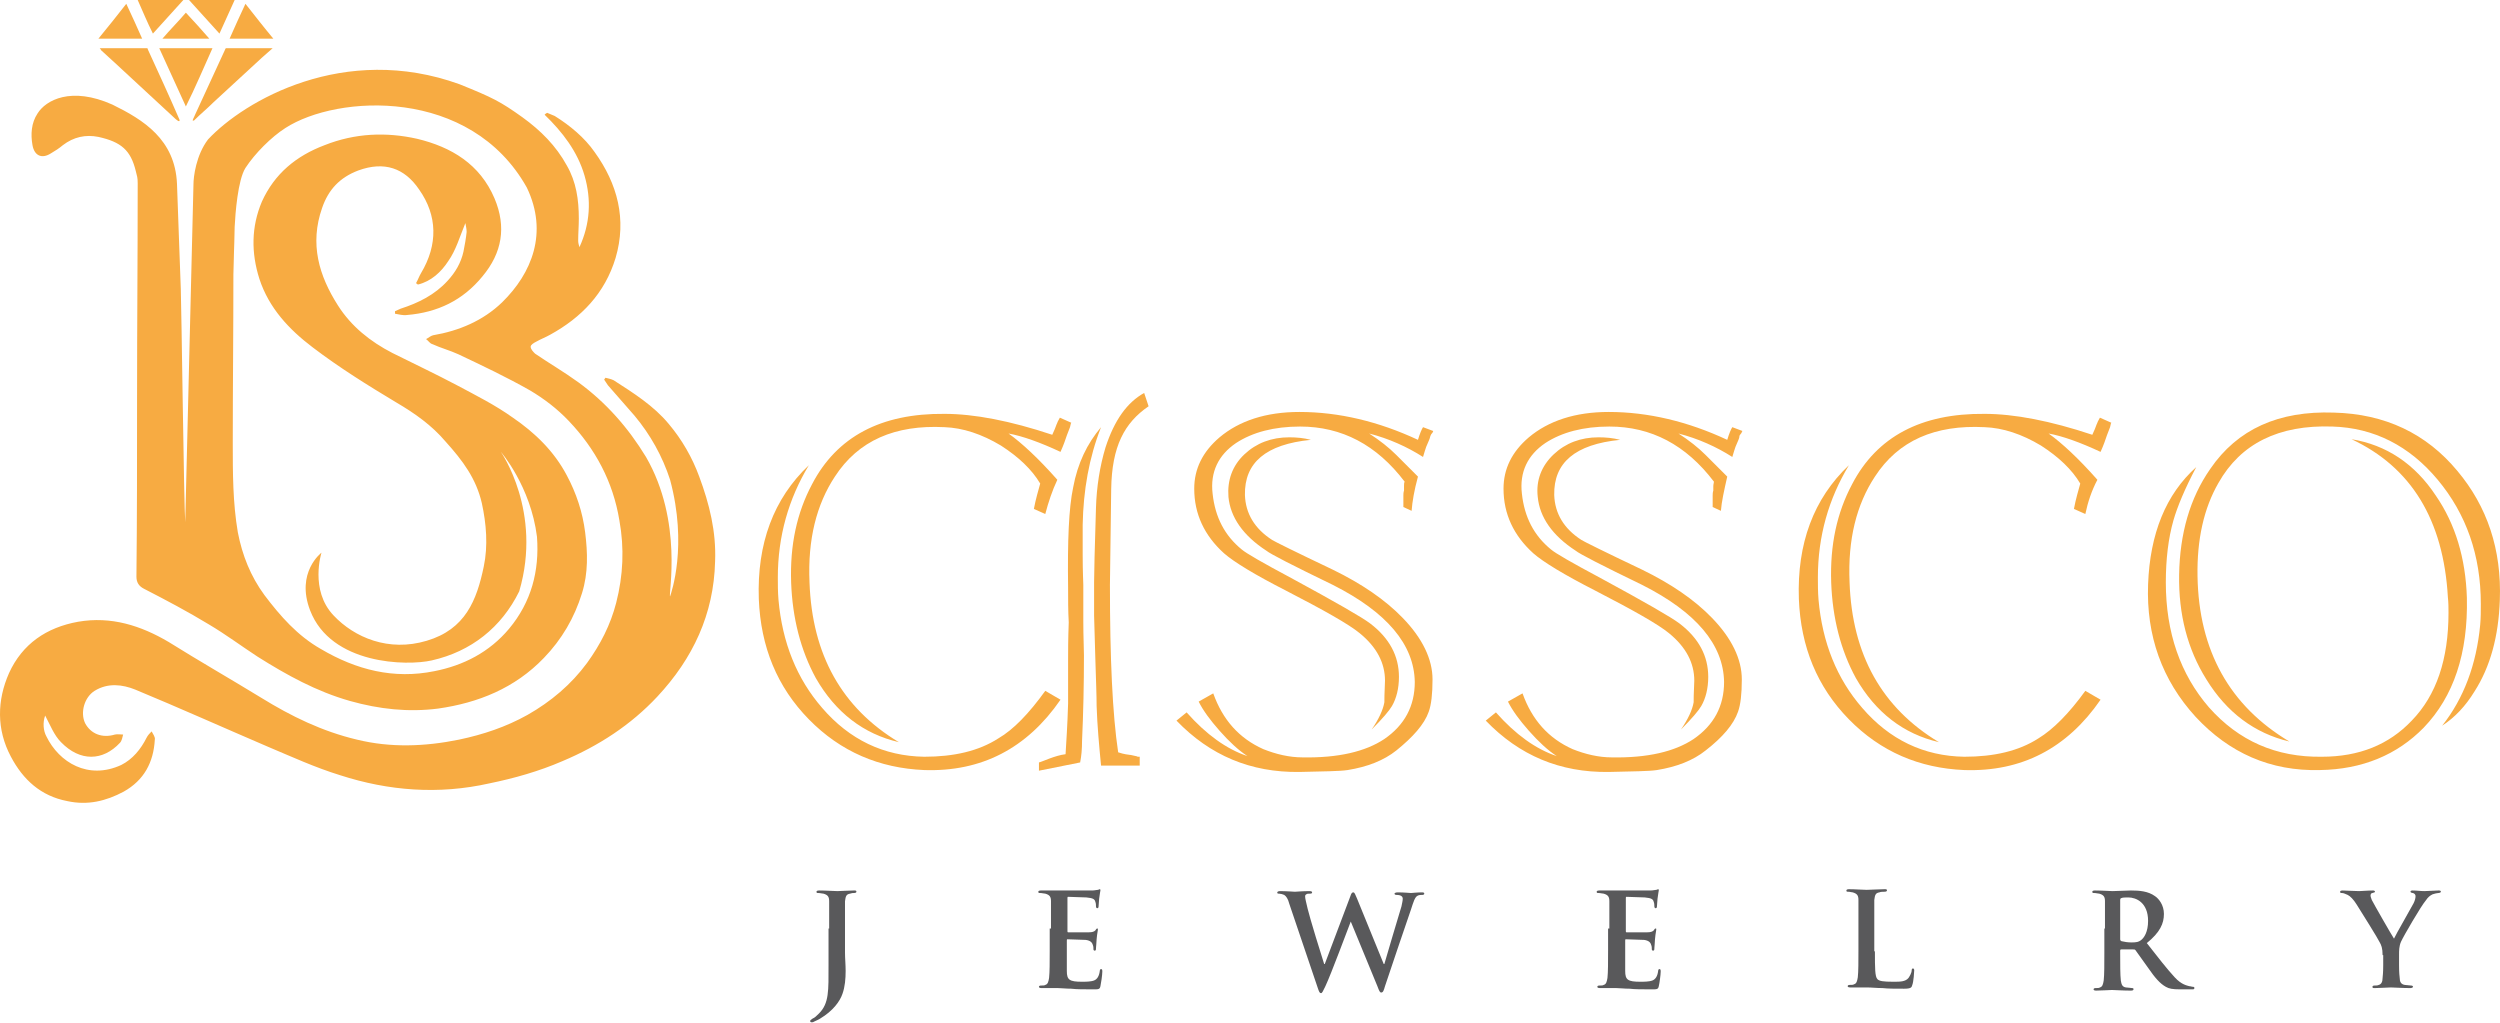 <svg xmlns="http://www.w3.org/2000/svg" width="176" height="72" viewBox="0 0 176 72" fill="none">
  <path fill-rule="evenodd" clip-rule="evenodd" d="M13.62 12.984C13.62 12.449 13.799 10.932 14.646 9.816C17.19 7.094 24.24 2.989 32.36 5.934C34.68 6.871 35.216 7.139 36.778 8.255C38.072 9.191 39.142 10.262 39.901 11.646C40.57 12.806 40.749 14.055 40.749 15.393C40.749 15.929 40.704 16.42 40.704 16.955C40.704 17.089 40.749 17.267 40.793 17.401C41.552 15.751 41.641 14.055 41.15 12.359C40.659 10.664 39.589 9.281 38.339 8.076C38.384 8.031 38.428 7.987 38.518 7.942C38.696 8.031 38.875 8.076 39.053 8.165C40.124 8.835 41.15 9.682 41.864 10.709C43.47 12.94 44.14 15.438 43.337 18.16C42.578 20.659 40.927 22.354 38.741 23.559C38.428 23.737 38.072 23.871 37.759 24.05C37.581 24.139 37.358 24.273 37.358 24.407C37.358 24.585 37.536 24.764 37.67 24.897C38.651 25.567 39.722 26.191 40.704 26.905C42.667 28.333 44.229 30.118 45.478 32.17C48.111 36.721 47.04 41.852 47.174 41.986C47.263 41.719 48.423 38.417 47.174 33.776C46.638 32.126 45.791 30.609 44.675 29.27C44.05 28.556 43.426 27.842 42.801 27.128C42.712 26.994 42.623 26.861 42.533 26.727C42.578 26.682 42.578 26.637 42.623 26.593C42.801 26.637 43.024 26.682 43.203 26.771C44.586 27.664 46.014 28.556 47.084 29.85C48.022 30.965 48.735 32.215 49.226 33.553C49.94 35.472 50.431 37.435 50.342 39.532C50.252 43.236 48.78 46.359 46.281 49.036C44.407 51.044 42.132 52.516 39.589 53.587C37.938 54.301 36.197 54.792 34.457 55.149C30.888 55.952 27.363 55.684 23.927 54.569C22.187 54.033 20.536 53.275 18.841 52.561C15.717 51.222 12.639 49.839 9.515 48.545C8.623 48.188 7.597 48.054 6.66 48.635C5.946 49.081 5.634 50.152 5.99 50.91C6.392 51.669 7.195 51.981 8.088 51.713C8.266 51.669 8.489 51.713 8.668 51.713C8.623 51.892 8.578 52.16 8.445 52.293C7.24 53.587 5.634 53.632 4.295 52.249C3.804 51.758 3.536 51.044 3.179 50.375C3.001 50.865 3.046 51.446 3.269 51.847C4.161 53.676 6.214 54.926 8.534 53.855C9.337 53.453 9.917 52.739 10.319 51.936C10.408 51.758 10.542 51.624 10.675 51.49C10.765 51.669 10.943 51.892 10.899 52.07C10.809 53.676 10.14 54.926 8.712 55.729C7.463 56.398 6.169 56.711 4.741 56.398C2.867 56.041 1.618 54.881 0.77 53.275C-0.256 51.356 -0.212 49.304 0.636 47.385C1.573 45.333 3.269 44.173 5.5 43.771C7.82 43.37 9.917 44.039 11.88 45.199C14.022 46.538 16.208 47.787 18.395 49.125C20.492 50.419 22.678 51.49 25.132 52.07C27.497 52.65 29.906 52.561 32.316 52.07C34.011 51.713 35.617 51.178 37.135 50.33C38.785 49.393 40.213 48.188 41.329 46.671C42.266 45.377 42.98 43.994 43.381 42.433C43.872 40.514 43.961 38.595 43.604 36.632C43.158 33.91 41.909 31.59 40.035 29.627C39.231 28.779 38.294 28.065 37.313 27.485C35.662 26.548 33.967 25.745 32.271 24.942C31.691 24.674 31.022 24.496 30.442 24.228C30.263 24.183 30.174 24.005 29.995 23.871C30.174 23.782 30.308 23.648 30.486 23.603C32.316 23.291 34.011 22.577 35.35 21.283C37.447 19.231 38.607 16.375 37.09 13.207C33.119 6.113 23.749 6.648 20.09 9.013C19.108 9.638 17.948 10.798 17.279 11.824C16.744 12.672 16.565 15.037 16.52 15.974C16.476 18.16 16.476 17.089 16.431 19.32C16.431 23.291 16.387 27.218 16.387 31.189C16.387 33.286 16.387 35.383 16.744 37.48C17.056 39.086 17.636 40.559 18.618 41.897C19.733 43.37 20.938 44.753 22.589 45.69C25.087 47.162 27.72 47.831 30.576 47.251C32.628 46.85 34.457 45.913 35.84 44.262C37.402 42.388 37.982 40.202 37.804 37.792C37.358 34.223 35.261 31.813 35.261 31.813C35.261 31.813 38.205 36.007 36.554 41.629C35.305 44.173 33.163 45.868 30.397 46.493C28.657 46.894 23.303 46.805 21.83 42.968C20.804 40.291 22.633 38.908 22.633 38.908C22.633 38.908 21.786 41.54 23.481 43.325C24.953 44.887 27.363 45.913 30.04 45.11C32.762 44.306 33.565 42.254 34.056 39.889C34.368 38.417 34.234 36.855 33.922 35.427C33.52 33.687 32.583 32.438 31.379 31.099C30.397 29.939 29.192 29.091 27.898 28.333C25.89 27.128 23.883 25.879 22.009 24.451C20.358 23.202 18.93 21.685 18.261 19.632C17.681 17.803 17.681 15.974 18.439 14.189C19.331 12.226 20.849 10.976 22.856 10.218C24.998 9.37 27.184 9.281 29.371 9.772C31.78 10.352 33.788 11.556 34.814 13.966C35.662 15.974 35.35 17.803 33.967 19.454C32.583 21.149 30.799 21.997 28.657 22.176C28.389 22.22 28.077 22.131 27.809 22.086C27.809 22.042 27.809 21.953 27.809 21.908C27.943 21.863 28.077 21.774 28.211 21.729C29.46 21.328 30.62 20.748 31.512 19.766C32.048 19.186 32.45 18.517 32.628 17.714C32.717 17.267 32.806 16.777 32.851 16.331C32.851 16.152 32.806 15.929 32.762 15.706C32.36 16.688 32.093 17.625 31.557 18.383C31.066 19.142 30.352 19.811 29.415 20.034C29.371 19.989 29.326 19.945 29.282 19.945C29.415 19.721 29.505 19.454 29.639 19.231C30.843 17.223 30.799 15.17 29.505 13.341C28.478 11.824 27.051 11.333 25.221 12.002C23.927 12.493 23.124 13.341 22.678 14.635C21.786 17.178 22.455 19.409 23.793 21.506C24.73 22.979 26.069 24.05 27.631 24.853C29.148 25.611 30.665 26.325 32.182 27.128C33.52 27.842 34.859 28.512 36.108 29.404C37.67 30.475 39.008 31.769 39.901 33.464C40.57 34.714 41.016 36.052 41.195 37.48C41.373 38.908 41.418 40.336 40.972 41.763C40.436 43.503 39.544 45.02 38.294 46.314C36.242 48.456 33.654 49.482 30.843 49.884C28.746 50.152 26.694 49.928 24.641 49.349C22.276 48.679 20.179 47.519 18.127 46.225C16.967 45.467 15.896 44.663 14.691 43.95C13.219 43.057 11.702 42.254 10.14 41.451C9.783 41.273 9.605 41.005 9.605 40.603C9.649 36.454 9.649 32.304 9.649 28.154C9.649 22.354 9.694 18.74 9.694 12.895C9.694 12.493 9.649 12.404 9.56 12.047C9.203 10.575 8.534 9.995 6.927 9.638C6.035 9.459 5.187 9.638 4.429 10.218C4.161 10.441 3.893 10.619 3.581 10.798C2.956 11.199 2.421 10.976 2.287 10.218C2.153 9.459 2.198 8.656 2.644 7.987C3.224 7.05 5.009 6.068 7.909 7.362C10.095 8.433 12.326 9.816 12.46 12.94C12.594 17 12.594 16.331 12.728 20.346C12.773 21.417 12.951 35.695 13.04 36.766" fill="#F7AB42"/>
  <path fill-rule="evenodd" clip-rule="evenodd" d="M19.198 3.391C18.93 3.614 18.707 3.837 18.439 4.06C17.324 5.087 16.164 6.157 15.048 7.184C14.602 7.63 14.111 8.031 13.665 8.478C13.62 8.478 13.62 8.478 13.576 8.522C13.576 8.478 13.576 8.478 13.576 8.433C13.62 8.299 13.71 8.165 13.754 8.031C14.468 6.514 15.138 4.997 15.851 3.48C15.851 3.436 15.896 3.391 15.941 3.391C17.012 3.391 18.082 3.391 19.153 3.391C19.153 3.391 19.153 3.391 19.198 3.391Z" fill="#F7AB42"/>
  <path fill-rule="evenodd" clip-rule="evenodd" d="M7.017 3.391C7.061 3.391 7.106 3.391 7.151 3.391C8.177 3.391 9.203 3.391 10.274 3.391C10.363 3.391 10.408 3.391 10.408 3.48C11.166 5.131 11.925 6.782 12.639 8.433V8.478V8.522C12.594 8.522 12.594 8.522 12.55 8.522C12.505 8.478 12.416 8.433 12.371 8.388C10.988 7.094 9.56 5.8 8.177 4.506C7.82 4.194 7.463 3.837 7.106 3.525C7.106 3.48 7.061 3.436 7.017 3.391Z" fill="#F7AB42"/>
  <path fill-rule="evenodd" clip-rule="evenodd" d="M13.085 7.496C12.46 6.113 11.836 4.774 11.211 3.391C12.46 3.391 13.71 3.391 14.959 3.391C14.335 4.774 13.755 6.157 13.085 7.496Z" fill="#F7AB42"/>
  <path fill-rule="evenodd" clip-rule="evenodd" d="M13.308 0C14.379 0 15.45 0 16.52 0C16.163 0.803 15.806 1.562 15.45 2.365C14.736 1.562 14.022 0.803 13.308 0Z" fill="#F7AB42"/>
  <path fill-rule="evenodd" clip-rule="evenodd" d="M10.765 2.365C10.363 1.562 10.051 0.803 9.694 0C10.765 0 11.836 0 12.906 0C12.193 0.803 11.479 1.562 10.765 2.365Z" fill="#F7AB42"/>
  <path fill-rule="evenodd" clip-rule="evenodd" d="M19.242 2.722C18.216 2.722 17.19 2.722 16.164 2.722C16.521 1.919 16.878 1.115 17.279 0.268C17.949 1.115 18.573 1.919 19.242 2.722Z" fill="#F7AB42"/>
  <path fill-rule="evenodd" clip-rule="evenodd" d="M10.007 2.722C8.98 2.722 7.954 2.722 6.928 2.722C7.597 1.919 8.222 1.115 8.891 0.268C9.293 1.115 9.65 1.919 10.007 2.722Z" fill="#F7AB42"/>
  <path fill-rule="evenodd" clip-rule="evenodd" d="M14.736 2.722C13.62 2.722 12.55 2.722 11.434 2.722C11.97 2.097 12.55 1.517 13.085 0.892C13.665 1.517 14.2 2.097 14.736 2.722Z" fill="#F7AB42"/>
  <path d="M78.228 34.446L78.139 41.183C78.139 46.359 78.318 50.285 78.719 52.963C78.853 53.007 79.121 53.096 79.522 53.141C79.612 53.141 79.745 53.186 79.969 53.23C79.969 53.23 80.013 53.23 80.102 53.275C80.147 53.275 80.192 53.275 80.236 53.275V53.9C80.102 53.9 79.656 53.9 78.942 53.9H77.514C77.381 52.516 77.247 51.089 77.202 49.705C77.202 48.992 77.157 47.876 77.113 46.404L77.024 43.325C77.024 42.522 77.024 41.763 77.024 41.005C77.024 40.38 77.068 38.64 77.157 35.74C77.202 34.267 77.425 32.84 77.827 31.501C78.451 29.582 79.344 28.333 80.549 27.664L80.861 28.601C79.165 29.761 78.273 31.412 78.228 34.446ZM75.194 41.362C75.15 38.105 75.239 35.784 75.551 34.312C75.864 32.616 76.533 31.233 77.514 30.073C76.667 32.215 76.265 34.535 76.221 36.944C76.221 37.346 76.221 38.06 76.221 39.086C76.221 40.291 76.265 41.005 76.265 41.183V43.771C76.265 44.842 76.31 45.645 76.31 46.136C76.31 48.188 76.265 50.241 76.176 52.16C76.176 52.739 76.131 53.23 76.042 53.676L73.142 54.257V53.676C73.365 53.632 74.257 53.186 75.016 53.096C75.061 52.293 75.15 51.089 75.194 49.527V46.493C75.194 45.868 75.194 44.976 75.239 43.816C75.194 43.013 75.194 42.209 75.194 41.362Z" fill="#F7AB42"/>
  <path d="M98.307 52.829C97.415 53.543 96.255 53.989 94.872 54.212C94.291 54.301 93.176 54.301 91.481 54.346C88.045 54.39 85.189 53.186 82.825 50.732L83.538 50.152C84.922 51.713 86.349 52.739 87.822 53.23C87.197 52.829 86.528 52.204 85.859 51.446C85.189 50.687 84.698 50.018 84.386 49.393L85.412 48.813C86.082 50.687 87.242 51.981 88.937 52.739C89.83 53.096 90.767 53.32 91.704 53.32C94.202 53.364 96.121 52.918 97.46 52.026C98.887 51.044 99.601 49.705 99.601 48.01C99.556 45.377 97.638 43.102 93.845 41.183C90.99 39.8 89.428 38.997 89.16 38.774C87.509 37.703 86.617 36.409 86.483 34.981C86.394 33.821 86.751 32.795 87.599 31.992C88.446 31.189 89.517 30.787 90.767 30.787C91.257 30.787 91.793 30.832 92.284 30.965C89.116 31.278 87.599 32.572 87.643 34.847C87.688 36.141 88.313 37.212 89.562 38.015C89.696 38.105 91.124 38.818 93.845 40.112C95.853 41.094 97.504 42.209 98.753 43.503C100.137 44.931 100.85 46.404 100.85 47.831C100.85 48.858 100.761 49.616 100.583 50.107C100.27 50.999 99.467 51.892 98.307 52.829ZM98.486 47.653C98.486 48.456 98.307 49.17 97.995 49.705C97.816 50.018 97.326 50.598 96.567 51.356C97.058 50.642 97.37 49.973 97.46 49.438C97.46 49.304 97.46 48.813 97.504 47.921C97.504 46.671 96.924 45.556 95.719 44.574C94.961 43.95 93.221 42.968 90.543 41.585C88.357 40.469 86.885 39.577 86.171 38.952C84.788 37.703 84.074 36.186 84.074 34.401C84.074 33.018 84.654 31.813 85.859 30.787C87.242 29.627 89.116 29.002 91.481 29.002C94.247 29.002 97.058 29.672 99.824 30.965C99.958 30.519 100.092 30.207 100.181 30.073L100.895 30.341C100.895 30.386 100.85 30.475 100.761 30.564C100.717 30.653 100.672 30.742 100.672 30.787C100.672 30.832 100.583 31.055 100.404 31.456C100.36 31.59 100.27 31.858 100.181 32.17C99.066 31.456 97.772 30.876 96.389 30.519C97.147 31.01 97.772 31.501 98.307 32.036C98.62 32.349 99.155 32.884 99.824 33.553C99.556 34.535 99.423 35.338 99.378 35.963L98.798 35.695V35.383V34.892C98.798 34.803 98.798 34.669 98.843 34.535C98.843 34.401 98.843 34.267 98.843 34.223C98.843 34.089 98.843 34 98.887 33.91C96.924 31.323 94.47 30.029 91.525 30.029C89.696 30.029 88.179 30.43 87.019 31.189C85.769 32.036 85.189 33.241 85.368 34.758C85.546 36.409 86.216 37.703 87.42 38.685C87.733 38.952 88.893 39.622 90.9 40.692C94.024 42.388 95.898 43.459 96.478 43.905C97.816 44.931 98.486 46.181 98.486 47.653Z" fill="#F7AB42"/>
  <path d="M120.081 52.829C119.189 53.543 118.029 53.989 116.645 54.212C116.065 54.301 114.95 54.301 113.254 54.346C109.819 54.39 106.963 53.186 104.598 50.732L105.312 50.152C106.695 51.713 108.123 52.739 109.596 53.23C108.971 52.829 108.302 52.204 107.632 51.446C106.963 50.687 106.472 50.018 106.16 49.393L107.186 48.813C107.856 50.687 109.016 51.981 110.711 52.739C111.604 53.096 112.541 53.32 113.478 53.32C115.976 53.364 117.895 52.918 119.233 52.026C120.661 51.044 121.375 49.705 121.375 48.01C121.33 45.377 119.412 43.102 115.619 41.183C112.764 39.8 111.202 38.997 110.934 38.774C109.283 37.703 108.391 36.409 108.257 34.981C108.123 33.821 108.525 32.795 109.373 31.992C110.22 31.189 111.291 30.787 112.541 30.787C113.031 30.787 113.567 30.832 114.058 30.965C110.89 31.278 109.373 32.572 109.417 34.847C109.462 36.141 110.087 37.212 111.336 38.015C111.47 38.105 112.897 38.818 115.619 40.112C117.627 41.094 119.278 42.209 120.527 43.503C121.911 44.931 122.624 46.404 122.624 47.831C122.624 48.858 122.535 49.616 122.357 50.107C122.044 50.999 121.286 51.892 120.081 52.829ZM120.26 47.653C120.26 48.456 120.081 49.17 119.769 49.705C119.59 50.018 119.1 50.598 118.341 51.356C118.832 50.642 119.144 49.973 119.233 49.438C119.233 49.304 119.233 48.813 119.278 47.921C119.278 46.671 118.698 45.556 117.493 44.574C116.735 43.95 114.995 42.968 112.317 41.585C110.131 40.469 108.659 39.577 107.945 38.952C106.562 37.703 105.848 36.186 105.848 34.401C105.848 33.018 106.428 31.813 107.632 30.787C109.016 29.627 110.89 29.002 113.254 29.002C116.021 29.002 118.832 29.672 121.598 30.965C121.732 30.519 121.866 30.207 121.955 30.073L122.669 30.341C122.624 30.386 122.624 30.475 122.535 30.564C122.446 30.653 122.446 30.742 122.446 30.787C122.446 30.832 122.357 31.055 122.178 31.456C122.134 31.59 122.044 31.858 121.955 32.17C120.84 31.456 119.546 30.876 118.163 30.519C118.921 31.01 119.546 31.501 120.081 32.036C120.393 32.349 120.929 32.884 121.598 33.553C121.375 34.535 121.197 35.338 121.152 35.963L120.572 35.695V35.383V34.892C120.572 34.803 120.572 34.669 120.617 34.535C120.617 34.401 120.617 34.267 120.617 34.223C120.617 34.089 120.661 34 120.661 33.91C118.698 31.323 116.244 30.029 113.299 30.029C111.47 30.029 109.953 30.43 108.793 31.189C107.543 32.036 106.963 33.241 107.142 34.758C107.32 36.409 107.989 37.703 109.194 38.685C109.506 38.952 110.667 39.622 112.674 40.692C115.798 42.388 117.672 43.459 118.252 43.905C119.59 44.931 120.26 46.181 120.26 47.653Z" fill="#F7AB42"/>
  <path d="M146.808 48.635L147.879 49.259C145.514 52.695 142.301 54.346 138.286 54.212C135.118 54.078 132.396 52.918 130.165 50.642C127.934 48.367 126.774 45.556 126.64 42.165C126.506 38.283 127.666 35.115 130.165 32.75C128.737 35.115 127.979 37.748 127.979 40.648C127.979 41.139 127.979 41.674 128.023 42.209C128.291 45.244 129.317 47.787 131.102 49.839C133.021 52.07 135.43 53.23 138.286 53.275C140.383 53.275 142.123 52.873 143.506 51.981C144.532 51.356 145.648 50.241 146.808 48.635ZM146.808 36.186L146.005 35.829C146.138 35.115 146.317 34.535 146.451 34.044C145.871 33.063 144.934 32.17 143.684 31.367C142.346 30.564 141.007 30.118 139.713 30.073C136.233 29.895 133.645 31.01 131.994 33.553C130.7 35.517 130.076 37.971 130.21 41.005C130.388 46.091 132.485 49.839 136.501 52.249C134.002 51.669 132.039 50.152 130.656 47.742C129.585 45.779 129.005 43.503 128.916 41.005C128.826 38.372 129.317 36.097 130.388 34.089C132.128 30.742 135.251 29.091 139.713 29.136C141.81 29.136 144.354 29.627 147.299 30.609L147.477 30.207C147.522 30.118 147.566 29.939 147.656 29.761C147.656 29.716 147.745 29.582 147.834 29.404L148.637 29.761C148.592 29.805 148.593 29.939 148.548 30.073L148.325 30.653C148.236 30.921 148.102 31.323 147.879 31.813C146.451 31.144 145.201 30.698 144.22 30.519C145.157 31.189 146.317 32.26 147.656 33.776C147.254 34.535 146.986 35.338 146.808 36.186Z" fill="#F7AB42"/>
  <path d="M73.588 48.635L74.659 49.259C72.294 52.695 69.082 54.346 65.066 54.212C61.898 54.078 59.176 52.918 56.945 50.642C54.715 48.367 53.554 45.556 53.42 42.165C53.287 38.283 54.447 35.115 56.945 32.75C55.518 35.115 54.759 37.748 54.759 40.648C54.759 41.139 54.759 41.674 54.804 42.209C55.071 45.244 56.098 47.787 57.882 49.839C59.801 52.07 62.211 53.23 65.066 53.275C67.163 53.275 68.903 52.873 70.287 51.981C71.357 51.356 72.428 50.241 73.588 48.635ZM73.588 36.186L72.785 35.829C72.919 35.115 73.097 34.535 73.231 34.044C72.651 33.063 71.714 32.17 70.465 31.367C69.126 30.564 67.788 30.118 66.494 30.073C63.014 29.895 60.426 31.01 58.775 33.553C57.481 35.517 56.856 37.971 56.99 41.005C57.169 46.091 59.266 49.839 63.281 52.249C60.783 51.669 58.819 50.152 57.436 47.742C56.365 45.779 55.785 43.503 55.696 41.005C55.607 38.372 56.098 36.097 57.169 34.089C58.909 30.742 62.032 29.091 66.494 29.136C68.591 29.136 71.134 29.627 74.079 30.609L74.257 30.207C74.302 30.118 74.347 29.939 74.436 29.761C74.436 29.716 74.525 29.582 74.615 29.404L75.418 29.761C75.373 29.805 75.373 29.939 75.328 30.073L75.105 30.653C75.016 30.921 74.882 31.323 74.659 31.813C73.231 31.144 71.982 30.698 71 30.519C71.937 31.189 73.097 32.26 74.436 33.776C74.079 34.535 73.811 35.338 73.588 36.186Z" fill="#F7AB42"/>
  <path d="M163.45 53.275C166.083 53.275 168.18 52.427 169.786 50.732C171.526 48.947 172.374 46.404 172.374 43.146C172.374 42.789 172.374 42.432 172.33 42.031C172.017 36.587 169.742 32.884 165.548 30.921C168.002 31.322 170.009 32.661 171.482 34.892C172.865 36.9 173.579 39.309 173.668 42.076C173.757 46.002 172.731 49.036 170.634 51.222C168.76 53.141 166.306 54.167 163.317 54.212C159.836 54.301 156.936 53.007 154.571 50.464C152.206 47.876 151.091 44.753 151.225 41.139C151.359 37.569 152.474 34.803 154.616 32.884C153.813 34.401 153.277 35.695 153.01 36.632C152.653 37.881 152.474 39.354 152.474 41.005C152.474 44.53 153.5 47.474 155.508 49.795C157.605 52.16 160.238 53.319 163.45 53.275ZM164.298 29.047C167.912 29.136 170.813 30.519 172.999 33.152C175.096 35.651 176.122 38.685 175.988 42.254C175.899 44.797 175.319 46.939 174.204 48.679C173.579 49.705 172.82 50.509 171.928 51.089C173.445 49.17 174.337 46.805 174.605 43.994C174.65 43.503 174.65 43.013 174.65 42.522C174.65 39.086 173.624 36.186 171.616 33.776C169.608 31.367 167.109 30.118 164.209 30.029C160.416 29.895 157.739 31.233 156.178 34C155.151 35.784 154.661 37.971 154.705 40.559C154.794 45.824 156.981 49.705 161.175 52.204C158.721 51.624 156.758 50.152 155.33 47.831C153.991 45.69 153.367 43.236 153.411 40.469C153.456 37.569 154.17 35.07 155.598 33.018C157.516 30.207 160.416 28.913 164.298 29.047Z" fill="#F7AB42"/>
  <path d="M58.373 65.367C58.373 63.983 58.373 63.716 58.373 63.448C58.373 63.136 58.283 63.002 57.971 62.913C57.882 62.913 57.748 62.868 57.614 62.868C57.525 62.868 57.48 62.868 57.48 62.779C57.48 62.734 57.525 62.69 57.659 62.69C58.15 62.69 58.73 62.734 58.953 62.734C59.176 62.734 59.756 62.69 60.113 62.69C60.247 62.69 60.291 62.69 60.291 62.779C60.291 62.823 60.247 62.868 60.113 62.868C60.024 62.868 59.979 62.868 59.845 62.913C59.578 62.957 59.533 63.091 59.488 63.448C59.488 63.76 59.488 63.983 59.488 65.367V67.062C59.488 67.464 59.533 67.91 59.533 68.356C59.533 68.891 59.488 69.472 59.31 69.962C59.131 70.498 58.641 71.167 57.748 71.703C57.614 71.792 57.48 71.836 57.302 71.926C57.257 71.97 57.168 71.97 57.123 71.97C57.079 71.97 57.034 71.926 57.034 71.881C57.034 71.836 57.079 71.792 57.213 71.703C57.346 71.658 57.48 71.524 57.659 71.346C58.373 70.632 58.328 69.739 58.328 67.954V65.367H58.373Z" fill="#59595B"/>
  <path d="M73.989 65.367C73.989 63.983 73.989 63.716 73.989 63.448C73.989 63.136 73.9 63.002 73.588 62.913C73.499 62.913 73.365 62.868 73.231 62.868C73.141 62.868 73.097 62.868 73.097 62.779C73.097 62.734 73.141 62.69 73.275 62.69C73.543 62.69 73.766 62.69 74.034 62.69C74.257 62.69 74.48 62.69 74.614 62.69C74.926 62.69 76.711 62.69 76.889 62.69C77.068 62.69 77.202 62.645 77.291 62.645C77.336 62.645 77.38 62.6 77.425 62.6C77.47 62.6 77.47 62.645 77.47 62.69C77.47 62.734 77.425 62.868 77.38 63.27C77.38 63.359 77.336 63.76 77.336 63.85C77.336 63.894 77.291 63.939 77.246 63.939C77.202 63.939 77.157 63.894 77.157 63.805C77.157 63.76 77.157 63.582 77.113 63.493C77.068 63.314 76.979 63.225 76.488 63.18C76.354 63.18 75.373 63.136 75.194 63.136C75.149 63.136 75.149 63.18 75.149 63.225V65.545C75.149 65.59 75.149 65.634 75.194 65.634C75.373 65.634 76.443 65.634 76.666 65.634C76.889 65.634 77.023 65.59 77.113 65.501C77.157 65.411 77.202 65.367 77.246 65.367C77.291 65.367 77.291 65.367 77.291 65.456C77.291 65.545 77.246 65.634 77.202 66.125C77.202 66.304 77.157 66.661 77.157 66.75C77.157 66.839 77.157 66.928 77.068 66.928C77.023 66.928 76.979 66.884 76.979 66.839C76.979 66.75 76.979 66.616 76.934 66.527C76.889 66.348 76.756 66.214 76.443 66.17C76.265 66.17 75.373 66.125 75.149 66.125C75.105 66.125 75.105 66.17 75.105 66.214V66.928C75.105 67.241 75.105 68.088 75.105 68.356C75.105 68.981 75.283 69.115 76.176 69.115C76.399 69.115 76.8 69.115 77.023 69.025C77.246 68.936 77.38 68.713 77.425 68.356C77.425 68.267 77.47 68.222 77.514 68.222C77.603 68.222 77.603 68.311 77.603 68.401C77.603 68.624 77.514 69.249 77.47 69.427C77.425 69.65 77.336 69.65 76.979 69.65C76.309 69.65 75.774 69.65 75.417 69.605C75.016 69.605 74.748 69.561 74.48 69.561C74.391 69.561 74.168 69.561 73.945 69.561C73.722 69.561 73.499 69.561 73.32 69.561C73.186 69.561 73.141 69.516 73.141 69.472C73.141 69.427 73.186 69.382 73.275 69.382C73.409 69.382 73.543 69.382 73.588 69.338C73.766 69.293 73.811 69.115 73.855 68.847C73.9 68.445 73.9 67.731 73.9 66.928V65.367H73.989Z" fill="#59595B"/>
  <path d="M90.766 63.627C90.677 63.27 90.543 63.091 90.409 63.002C90.32 62.957 90.142 62.913 90.052 62.913C89.963 62.913 89.918 62.913 89.918 62.823C89.918 62.779 90.008 62.734 90.097 62.734C90.588 62.734 91.079 62.779 91.168 62.779C91.257 62.779 91.659 62.734 92.194 62.734C92.328 62.734 92.373 62.779 92.373 62.823C92.373 62.913 92.283 62.913 92.194 62.913C92.105 62.913 92.016 62.913 91.971 62.957C91.882 63.002 91.882 63.046 91.882 63.136C91.882 63.27 91.971 63.582 92.06 63.983C92.194 64.564 93.042 67.33 93.22 67.865H93.265L95.05 63.136C95.139 62.868 95.183 62.823 95.273 62.823C95.362 62.823 95.407 62.957 95.54 63.27L97.414 67.865H97.459C97.638 67.241 98.351 64.831 98.664 63.805C98.708 63.582 98.753 63.403 98.753 63.27C98.753 63.136 98.664 63.002 98.307 63.002C98.218 63.002 98.173 62.957 98.173 62.913C98.173 62.868 98.262 62.823 98.396 62.823C98.887 62.823 99.244 62.868 99.333 62.868C99.378 62.868 99.779 62.823 100.092 62.823C100.181 62.823 100.27 62.823 100.27 62.913C100.27 62.957 100.225 63.002 100.136 63.002C100.047 63.002 99.913 63.002 99.824 63.046C99.601 63.136 99.511 63.493 99.333 64.028C98.931 65.188 97.95 68.088 97.504 69.427C97.414 69.739 97.37 69.873 97.236 69.873C97.147 69.873 97.102 69.784 96.968 69.427L95.094 64.876C94.916 65.322 93.711 68.579 93.309 69.427C93.131 69.784 93.086 69.918 92.997 69.918C92.908 69.918 92.863 69.829 92.774 69.561L90.766 63.627Z" fill="#59595B"/>
  <path d="M113.299 65.367C113.299 63.983 113.299 63.716 113.299 63.448C113.299 63.136 113.209 63.002 112.897 62.913C112.808 62.913 112.674 62.868 112.54 62.868C112.451 62.868 112.406 62.868 112.406 62.779C112.406 62.734 112.451 62.69 112.585 62.69C112.852 62.69 113.076 62.69 113.343 62.69C113.566 62.69 113.789 62.69 113.923 62.69C114.236 62.69 116.02 62.69 116.199 62.69C116.377 62.69 116.511 62.645 116.6 62.645C116.645 62.645 116.69 62.6 116.734 62.6C116.779 62.6 116.779 62.645 116.779 62.69C116.779 62.734 116.734 62.868 116.69 63.27C116.69 63.359 116.645 63.76 116.645 63.85C116.645 63.894 116.6 63.939 116.556 63.939C116.511 63.939 116.467 63.894 116.467 63.805C116.467 63.76 116.467 63.582 116.422 63.493C116.377 63.314 116.288 63.225 115.797 63.18C115.663 63.18 114.682 63.136 114.503 63.136C114.459 63.136 114.459 63.18 114.459 63.225V65.545C114.459 65.59 114.459 65.634 114.503 65.634C114.682 65.634 115.753 65.634 115.976 65.634C116.199 65.634 116.333 65.59 116.422 65.501C116.467 65.411 116.511 65.367 116.556 65.367C116.6 65.367 116.6 65.367 116.6 65.456C116.6 65.545 116.556 65.634 116.511 66.125C116.511 66.304 116.467 66.661 116.467 66.75C116.467 66.839 116.467 66.928 116.377 66.928C116.333 66.928 116.288 66.884 116.288 66.839C116.288 66.75 116.288 66.616 116.243 66.527C116.199 66.348 116.065 66.214 115.753 66.17C115.574 66.17 114.682 66.125 114.459 66.125C114.414 66.125 114.414 66.17 114.414 66.214V66.928C114.414 67.241 114.414 68.088 114.414 68.356C114.414 68.981 114.593 69.115 115.485 69.115C115.708 69.115 116.11 69.115 116.333 69.025C116.556 68.936 116.69 68.713 116.734 68.356C116.734 68.267 116.779 68.222 116.824 68.222C116.913 68.222 116.913 68.311 116.913 68.401C116.913 68.624 116.824 69.249 116.779 69.427C116.734 69.65 116.645 69.65 116.288 69.65C115.619 69.65 115.083 69.65 114.726 69.605C114.325 69.605 114.057 69.561 113.789 69.561C113.7 69.561 113.477 69.561 113.254 69.561C113.031 69.561 112.808 69.561 112.629 69.561C112.495 69.561 112.451 69.516 112.451 69.472C112.451 69.427 112.495 69.382 112.585 69.382C112.719 69.382 112.852 69.382 112.897 69.338C113.076 69.293 113.12 69.115 113.165 68.847C113.209 68.445 113.209 67.731 113.209 66.928V65.367H113.299Z" fill="#59595B"/>
  <path d="M131.994 66.973C131.994 68.133 131.994 68.758 132.173 68.936C132.307 69.07 132.574 69.115 133.288 69.115C133.779 69.115 134.136 69.115 134.359 68.847C134.448 68.713 134.582 68.49 134.582 68.311C134.582 68.222 134.627 68.178 134.671 68.178C134.716 68.178 134.761 68.222 134.761 68.311C134.761 68.401 134.716 69.115 134.627 69.338C134.582 69.516 134.537 69.605 134.047 69.605C133.377 69.605 132.931 69.605 132.53 69.561C132.128 69.561 131.771 69.516 131.414 69.516C131.325 69.516 131.102 69.516 130.879 69.516C130.656 69.516 130.433 69.516 130.254 69.516C130.12 69.516 130.076 69.472 130.076 69.427C130.076 69.382 130.12 69.338 130.209 69.338C130.343 69.338 130.477 69.338 130.522 69.293C130.7 69.249 130.745 69.07 130.789 68.802C130.834 68.401 130.834 67.687 130.834 66.884V65.277C130.834 63.894 130.834 63.627 130.834 63.359C130.834 63.046 130.745 62.913 130.433 62.823C130.343 62.823 130.254 62.779 130.12 62.779C130.031 62.779 129.986 62.779 129.986 62.69C129.986 62.645 130.031 62.6 130.165 62.6C130.611 62.6 131.146 62.645 131.414 62.645C131.637 62.645 132.307 62.6 132.663 62.6C132.797 62.6 132.842 62.6 132.842 62.69C132.842 62.734 132.797 62.779 132.663 62.779C132.574 62.779 132.396 62.779 132.307 62.823C132.039 62.868 131.994 63.002 131.95 63.359C131.95 63.671 131.95 63.894 131.95 65.277V66.973H131.994Z" fill="#59595B"/>
  <path d="M148.19 65.367C148.19 63.983 148.19 63.716 148.19 63.448C148.19 63.136 148.101 63.002 147.789 62.913C147.7 62.913 147.566 62.868 147.432 62.868C147.343 62.868 147.298 62.868 147.298 62.779C147.298 62.734 147.343 62.69 147.477 62.69C147.967 62.69 148.547 62.734 148.726 62.734C149.038 62.734 149.708 62.69 150.02 62.69C150.6 62.69 151.225 62.734 151.715 63.091C151.983 63.27 152.34 63.716 152.34 64.34C152.34 65.01 152.072 65.634 151.135 66.393C151.938 67.419 152.563 68.222 153.099 68.802C153.589 69.338 153.991 69.382 154.125 69.427C154.214 69.427 154.303 69.472 154.392 69.472C154.482 69.472 154.482 69.516 154.482 69.561C154.482 69.65 154.437 69.65 154.303 69.65H153.456C152.965 69.65 152.697 69.605 152.474 69.472C152.072 69.249 151.715 68.847 151.225 68.133C150.868 67.642 150.421 67.017 150.332 66.884C150.288 66.839 150.243 66.839 150.154 66.839H149.351C149.306 66.839 149.261 66.839 149.261 66.928V67.062C149.261 67.91 149.261 68.624 149.306 69.025C149.351 69.293 149.395 69.472 149.663 69.516C149.797 69.516 150.02 69.561 150.109 69.561C150.198 69.561 150.198 69.605 150.198 69.65C150.198 69.695 150.154 69.739 150.02 69.739C149.484 69.739 148.815 69.695 148.681 69.695C148.503 69.695 147.923 69.739 147.566 69.739C147.432 69.739 147.387 69.695 147.387 69.65C147.387 69.605 147.432 69.561 147.521 69.561C147.655 69.561 147.789 69.561 147.834 69.516C148.012 69.472 148.057 69.293 148.101 69.025C148.146 68.624 148.146 67.91 148.146 67.107V65.367H148.19ZM149.261 66.081C149.261 66.17 149.261 66.214 149.351 66.259C149.529 66.304 149.797 66.348 150.064 66.348C150.421 66.348 150.555 66.304 150.689 66.214C150.957 66.036 151.225 65.59 151.225 64.831C151.225 63.537 150.377 63.18 149.841 63.18C149.618 63.18 149.44 63.18 149.351 63.225C149.306 63.225 149.261 63.27 149.261 63.359V66.081Z" fill="#59595B"/>
  <path d="M167.734 67.241C167.734 66.75 167.645 66.527 167.511 66.304C167.466 66.17 166.217 64.162 165.904 63.671C165.681 63.314 165.458 63.091 165.28 63.002C165.146 62.957 165.012 62.868 164.878 62.868C164.789 62.868 164.744 62.868 164.744 62.779C164.744 62.734 164.789 62.69 164.923 62.69C165.101 62.69 165.771 62.734 166.083 62.734C166.261 62.734 166.663 62.69 167.065 62.69C167.154 62.69 167.198 62.734 167.198 62.779C167.198 62.823 167.154 62.823 167.02 62.868C166.931 62.868 166.886 62.957 166.886 63.047C166.886 63.136 166.931 63.225 166.975 63.359C167.109 63.627 168.359 65.813 168.537 66.081C168.626 65.857 169.786 63.85 169.92 63.582C170.009 63.403 170.054 63.225 170.054 63.091C170.054 63.002 170.009 62.913 169.876 62.868C169.786 62.868 169.697 62.823 169.697 62.779C169.697 62.734 169.742 62.69 169.831 62.69C170.143 62.69 170.411 62.734 170.679 62.734C170.857 62.734 171.482 62.69 171.66 62.69C171.75 62.69 171.839 62.69 171.839 62.779C171.839 62.823 171.75 62.868 171.66 62.868C171.571 62.868 171.393 62.913 171.259 62.957C171.08 63.047 170.946 63.136 170.768 63.403C170.456 63.76 169.206 65.902 169.028 66.304C168.894 66.616 168.894 66.928 168.894 67.196V67.954C168.894 68.088 168.894 68.49 168.939 68.847C168.939 69.115 169.028 69.293 169.296 69.338C169.429 69.338 169.608 69.382 169.742 69.382C169.831 69.382 169.876 69.427 169.876 69.472C169.876 69.516 169.786 69.561 169.697 69.561C169.117 69.561 168.537 69.516 168.314 69.516C168.091 69.516 167.511 69.561 167.198 69.561C167.065 69.561 167.02 69.561 167.02 69.472C167.02 69.427 167.065 69.382 167.154 69.382C167.288 69.382 167.377 69.382 167.466 69.338C167.645 69.293 167.734 69.115 167.734 68.847C167.778 68.445 167.778 68.088 167.778 67.954V67.241H167.734Z" fill="#59595B"/>
</svg>